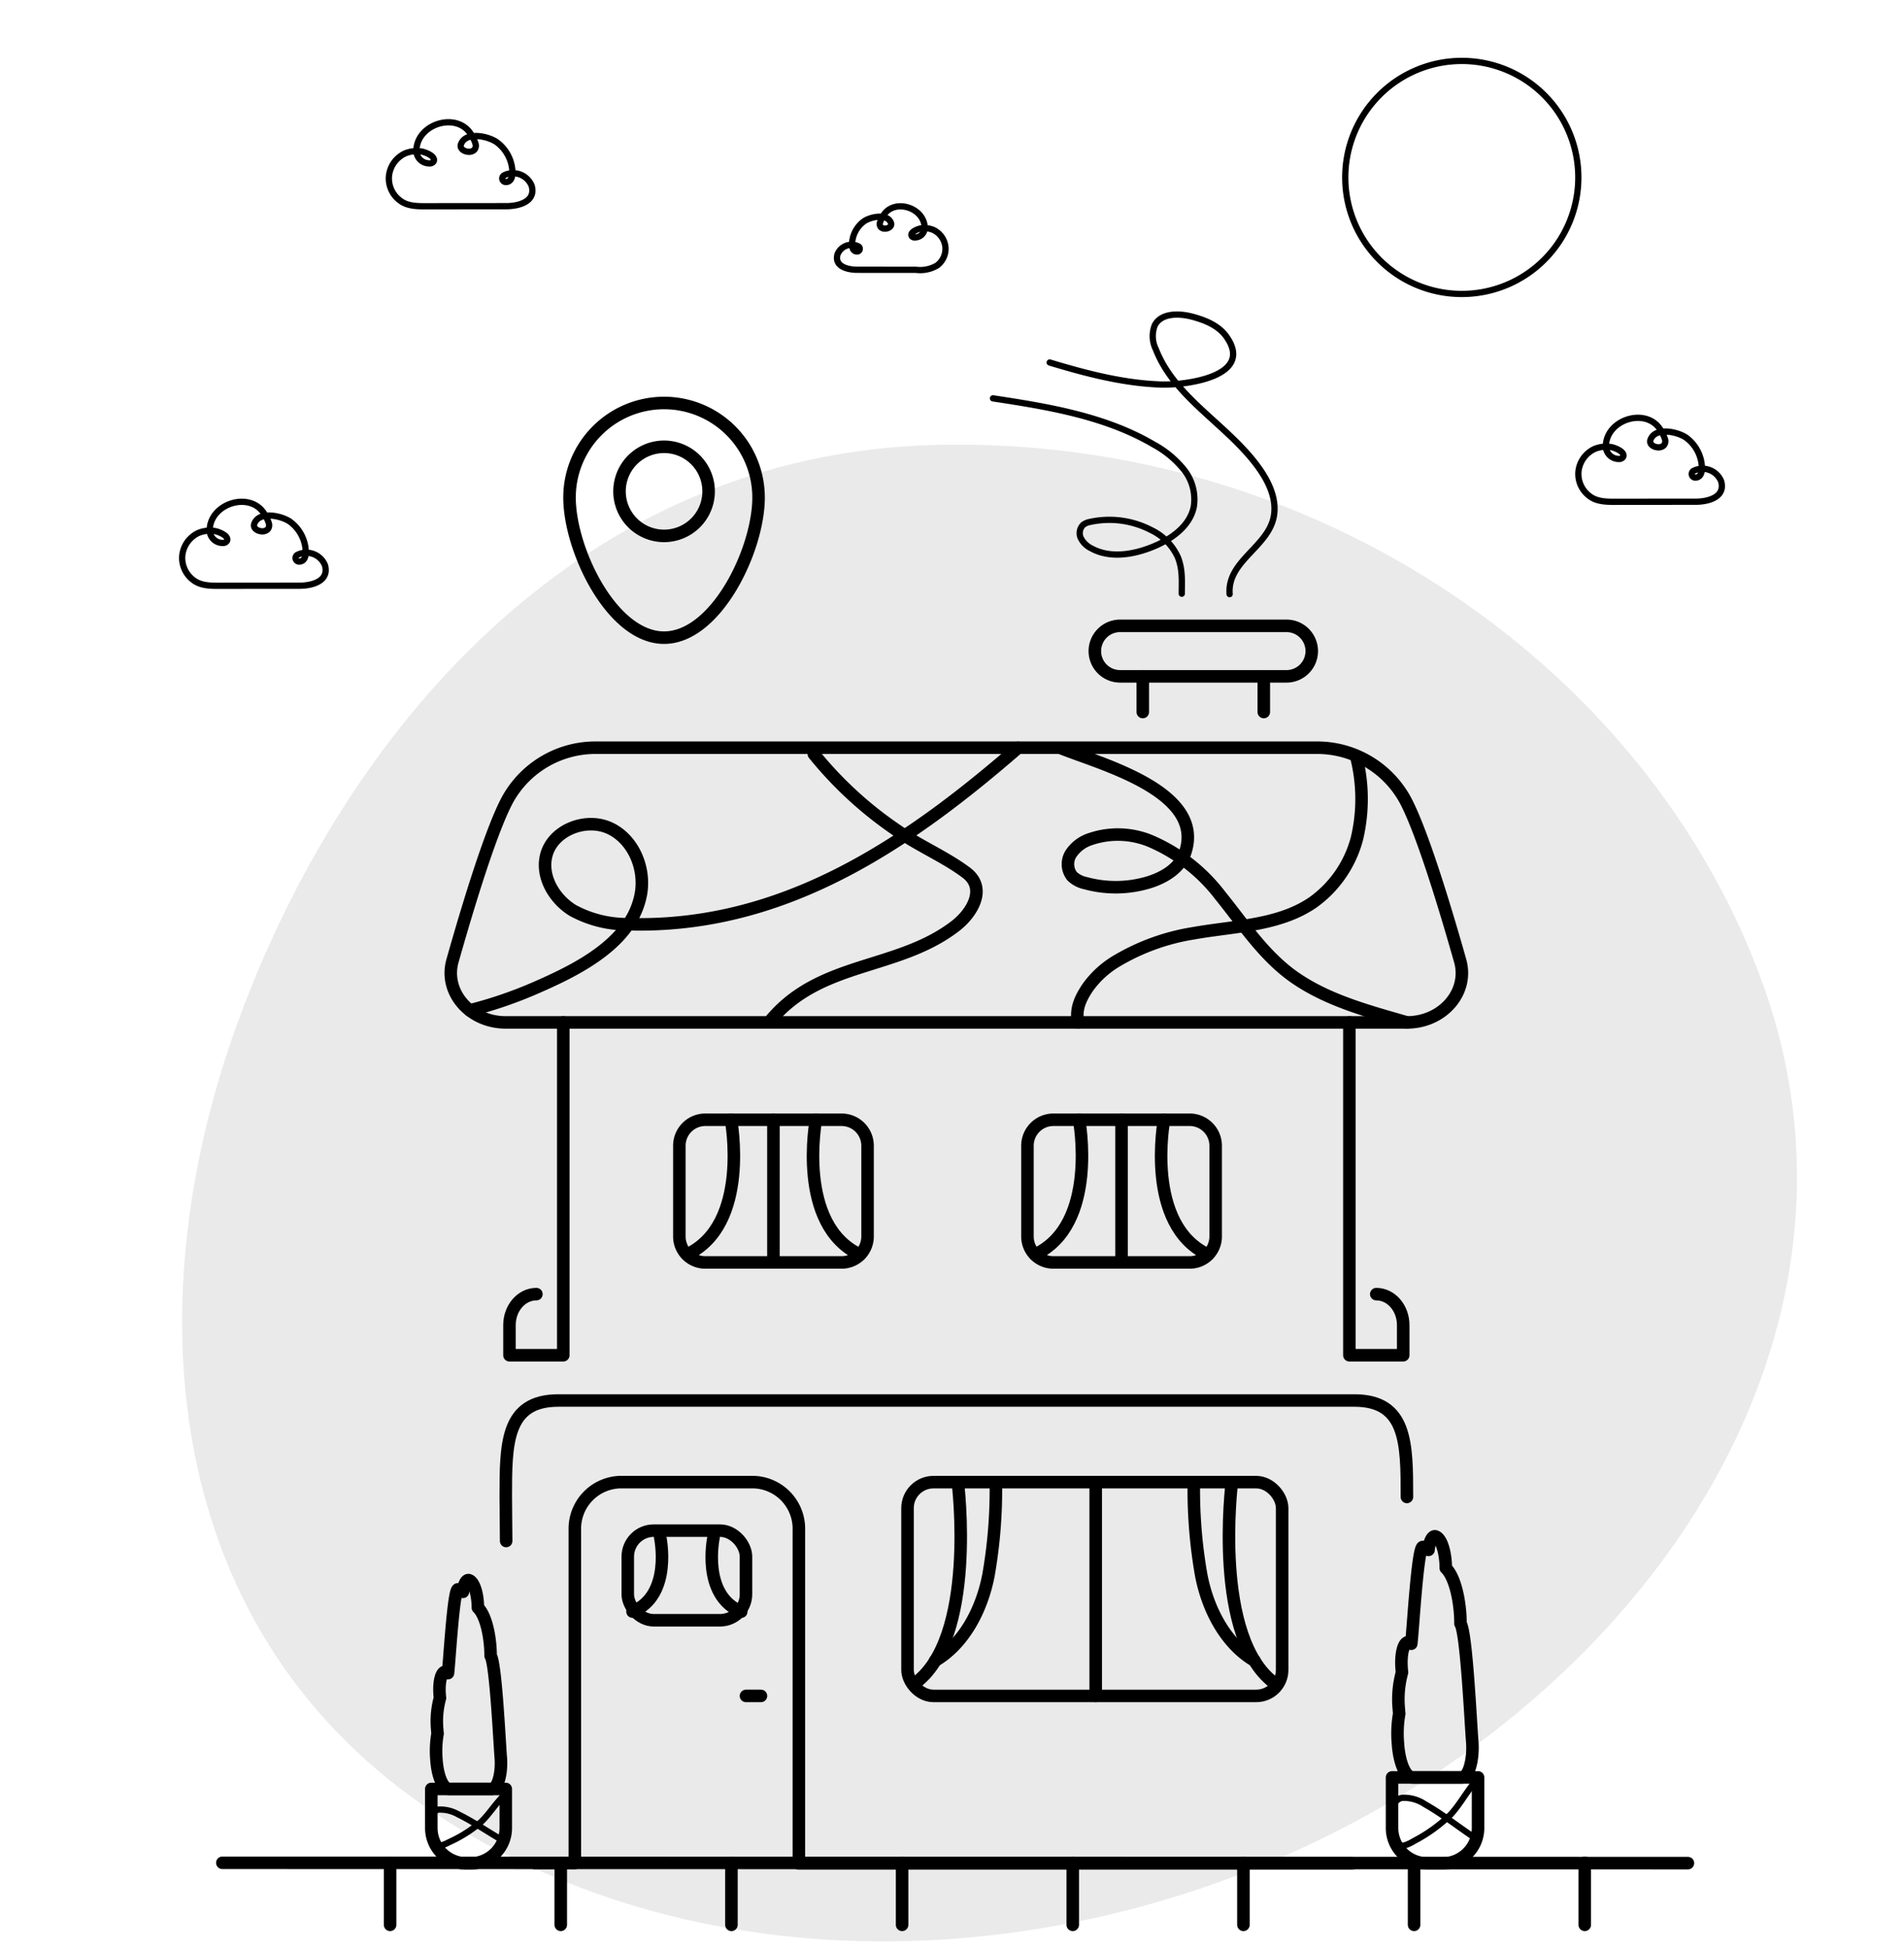<svg xmlns="http://www.w3.org/2000/svg" width="304" height="311" viewBox="0 0 304 311">
  <g id="Illustration_Startpage_Delivery" transform="translate(68 48.186)">
    <rect id="Container" width="304" height="311" transform="translate(-68 -48.186)" fill="none"/>
    <path id="Shape" d="M351,180.416c61.027-1.45,114.257,36.019,132.172,86.662,17.065,48.241-9.06,98.453-56.258,127.934-46.506,29.048-109.58,34.125-155.409,4.278-43.973-28.638-48.664-80.918-32.137-126.42,17.094-47.066,54.785-91.1,111.632-92.453" transform="translate(-269.5 -157.561)" fill="#eaeaea"/>
    <g id="Home">
      <path id="Rectangle_2731" data-name="Rectangle 2731" d="M4.149,0H25.9a4.15,4.15,0,0,1,4.15,4.15V18.637A4.149,4.149,0,0,1,25.9,22.786H4.149A4.149,4.149,0,0,1,0,18.637V4.149A4.149,4.149,0,0,1,4.149,0Z" transform="translate(40.468 130.615)" fill="none" stroke="#000" stroke-linecap="round" stroke-linejoin="round" stroke-width="2"/>
      <path id="Path_10700" data-name="Path 10700" d="M1041.424,294.188c-10.2-4.738-7.04-21.512-7.04-21.512" transform="translate(-972.114 -142.036)" fill="none" stroke="#000" stroke-linecap="round" stroke-linejoin="round" stroke-width="2"/>
      <path id="Path_10701" data-name="Path 10701" d="M1006.982,294.156c10.2-4.738,7.04-21.512,7.04-21.512" transform="translate(-965.311 -142.028)" fill="none" stroke="#000" stroke-linecap="round" stroke-linejoin="round" stroke-width="2"/>
      <line id="Line_18" data-name="Line 18" y2="22.762" transform="translate(55.489 130.64)" fill="none" stroke="#000" stroke-linecap="round" stroke-linejoin="round" stroke-width="2"/>
      <path id="Rectangle_2732" data-name="Rectangle 2732" d="M4.149,0H25.9a4.15,4.15,0,0,1,4.15,4.15V18.637A4.149,4.149,0,0,1,25.9,22.786H4.149A4.149,4.149,0,0,1,0,18.637V4.149A4.149,4.149,0,0,1,4.149,0Z" transform="translate(96.047 130.615)" fill="none" stroke="#000" stroke-linecap="round" stroke-linejoin="round" stroke-width="2"/>
      <path id="Path_10702" data-name="Path 10702" d="M1115.779,294.188c-10.2-4.738-7.04-21.512-7.04-21.512" transform="translate(-990.888 -142.036)" fill="none" stroke="#000" stroke-linecap="round" stroke-linejoin="round" stroke-width="2"/>
      <path id="Path_10703" data-name="Path 10703" d="M1081.337,294.156c10.2-4.738,7.04-21.512,7.04-21.512" transform="translate(-984.086 -142.028)" fill="none" stroke="#000" stroke-linecap="round" stroke-linejoin="round" stroke-width="2"/>
      <line id="Line_19" data-name="Line 19" y2="22.762" transform="translate(111.07 130.64)" fill="none" stroke="#000" stroke-linecap="round" stroke-linejoin="round" stroke-width="2"/>
      <rect id="Rectangle_2733" data-name="Rectangle 2733" width="59.814" height="34.138" rx="4.149" transform="translate(76.899 188.478)" fill="none" stroke="#000" stroke-linecap="round" stroke-linejoin="round" stroke-width="2"/>
      <path id="Path_10704" data-name="Path 10704" d="M1055.441,383.22c10.2-7.1,7.04-32.23,7.04-32.23" transform="translate(-977.547 -162.477)" fill="none" stroke="#000" stroke-linecap="round" stroke-linejoin="round" stroke-width="2"/>
      <path id="Path_10705" data-name="Path 10705" d="M1069.7,350.99a78.735,78.735,0,0,1-1.179,14.832c-1.221,6.289-4.433,11.275-8.507,13.65l-.014.008" transform="translate(-978.699 -162.477)" fill="none" stroke="#000" stroke-linecap="round" stroke-linejoin="round" stroke-width="2"/>
      <path id="Path_10706" data-name="Path 10706" d="M1130.268,383.22c-10.2-7.1-7.04-32.23-7.04-32.23" transform="translate(-994.547 -162.477)" fill="none" stroke="#000" stroke-linecap="round" stroke-linejoin="round" stroke-width="2"/>
      <path id="Path_10707" data-name="Path 10707" d="M1115.265,350.99a78.693,78.693,0,0,0,1.178,14.832c1.22,6.289,4.433,11.275,8.507,13.65l.014.008" transform="translate(-992.651 -162.477)" fill="none" stroke="#000" stroke-linecap="round" stroke-linejoin="round" stroke-width="2"/>
      <line id="Line_20" data-name="Line 20" y2="34.102" transform="translate(106.945 188.514)" fill="none" stroke="#000" stroke-linecap="round" stroke-linejoin="round" stroke-width="2"/>
      <path id="Path_10708" data-name="Path 10708" d="M1109.211,237.926H965.334c-5.728,0-9.923-4.857-8.506-9.849,2.437-8.62,6.052-20.524,8.7-25.568a16.03,16.03,0,0,1,14.341-8.449h114.791a16.029,16.029,0,0,1,14.341,8.449c2.653,5.044,6.268,16.948,8.711,25.568C1119.129,233.07,1114.932,237.926,1109.211,237.926Z" transform="translate(-952.578 -122.854)" fill="none" stroke="#000" stroke-linecap="round" stroke-linejoin="round" stroke-width="2"/>
      <path id="Path_10709" data-name="Path 10709" d="M960.608,236a67.89,67.89,0,0,0,10.606-3.638c5.05-2.209,11.421-5.266,14.705-10.122h.006a12.4,12.4,0,0,0,2.01-4.845c.728-4.116-1.224-8.768-5.022-10.5s-9.052.307-10.089,4.349c-.871,3.394,1.281,7.014,4.276,8.824a18.141,18.141,0,0,0,8.818,2.175h.006c.444.017.883.022,1.321.028,24.122.188,43.49-13.066,60.911-28.2" transform="translate(-953.602 -122.854)" fill="none" stroke="#000" stroke-linecap="round" stroke-linejoin="round" stroke-width="2"/>
      <path id="Path_10710" data-name="Path 10710" d="M1031.717,195.4a61.117,61.117,0,0,0,13.292,12.214c3.5,2.465,7.664,4.2,11.034,6.725,3.35,2.51.943,6.464-1.675,8.495-9.288,7.2-21.737,5.522-29.69,15.283" transform="translate(-969.78 -123.193)" fill="none" stroke="#000" stroke-linecap="round" stroke-linejoin="round" stroke-width="2"/>
      <path id="Path_10711" data-name="Path 10711" d="M1090.491,238.364c-.415-2.11.352-3.793,1.549-5.579a15.173,15.173,0,0,1,4.742-4.3,34.56,34.56,0,0,1,12.157-4.359c6.528-1.162,13.617-1.174,19.075-4.937a18.254,18.254,0,0,0,7.016-10.212,27.354,27.354,0,0,0-.151-13.182" transform="translate(-986.369 -123.292)" fill="none" stroke="#000" stroke-linecap="round" stroke-linejoin="round" stroke-width="2"/>
      <path id="Path_10712" data-name="Path 10712" d="M1086.861,194.14c6.261,2.539,23.124,6.887,19.853,16.67-.84,2.51-3.4,4.048-5.934,4.8a18.234,18.234,0,0,1-10.017.087,4.336,4.336,0,0,1-2.1-1.088,3.117,3.117,0,0,1-.179-3.617,5.887,5.887,0,0,1,3.041-2.3,13.61,13.61,0,0,1,9.672.306,27.743,27.743,0,0,1,11.1,8.666c3.776,4.664,7.053,9.8,12.09,13.238,5.3,3.615,11.643,5.273,17.727,7.039" transform="translate(-985.48 -122.873)" fill="none" stroke="#000" stroke-linecap="round" stroke-linejoin="round" stroke-width="2"/>
      <line id="Line_21" data-name="Line 21" y2="5.697" transform="translate(133.783 59.813)" fill="none" stroke="#000" stroke-linecap="round" stroke-linejoin="round" stroke-width="2"/>
      <line id="Line_22" data-name="Line 22" y1="5.697" transform="translate(114.461 59.813)" fill="none" stroke="#000" stroke-linecap="round" stroke-linejoin="round" stroke-width="2"/>
      <path id="Path_10713" data-name="Path 10713" d="M1124.72,176.094h-26.567a4.032,4.032,0,0,1,0-8.065h26.567a4.032,4.032,0,1,1,0,8.065Z" transform="translate(-987.313 -116.281)" fill="none" stroke="#000" stroke-linecap="round" stroke-linejoin="round" stroke-width="2"/>
      <path id="Path_10714" data-name="Path 10714" d="M1072.363,119.435c8.854,1.343,17.934,2.837,25.657,7.371a15.945,15.945,0,0,1,4.837,4.015,7.605,7.605,0,0,1,1.565,5.94c-.632,3.092-3.57,5.16-6.49,6.358-3.159,1.3-6.911,1.913-9.895.254a3.65,3.65,0,0,1-1.646-1.617,1.851,1.851,0,0,1,.4-2.148,2.622,2.622,0,0,1,1.108-.449,14.429,14.429,0,0,1,9.681,1.289,8.826,8.826,0,0,1,4.335,4.434c.75,1.976.591,3.728.591,5.747" transform="translate(-981.82 -104.012)" fill="none" stroke="#000" stroke-linecap="round" stroke-linejoin="round" stroke-width="1"/>
      <path id="Path_10715" data-name="Path 10715" d="M1084.477,109.189c5.755,1.736,11.723,3.314,17.761,3.514,3.743.124,15.052-1.2,10.438-7.67-1.242-1.743-3.368-2.613-5.437-3.16-2.13-.561-4.914-.608-5.964,1.328a4.728,4.728,0,0,0,.161,3.9c3.1,7.983,11.858,12.217,16.691,19.287,1.466,2.145,2.585,4.728,2.15,7.289-.841,4.954-7.491,7.181-7.071,12.5" transform="translate(-984.879 -99.491)" fill="none" stroke="#000" stroke-linecap="round" stroke-linejoin="round" stroke-width="1"/>
      <path id="Path_10722" data-name="Path 10722" d="M1102.071,411.826h-88.3v-53.24a7.446,7.446,0,0,0-7.184-7.644h-21.4a7.446,7.446,0,0,0-7.184,7.644V411.76h-6.419" transform="translate(-954.22 -162.465)" fill="none" stroke="#000" stroke-linecap="round" stroke-linejoin="round" stroke-width="2"/>
      <path id="Path_10723" data-name="Path 10723" d="M968.358,344.9l-.061-7.034c0-8.506,0-15.4,8.394-15.4h127.092c8.394,0,8.394,6.9,8.394,15.4" transform="translate(-955.544 -147.022)" fill="none" stroke="#000" stroke-linecap="round" stroke-linejoin="round" stroke-width="2"/>
      <line id="Line_24" data-name="Line 24" x2="2.392" transform="translate(51.106 222.615)" fill="none" stroke="#000" stroke-linecap="round" stroke-linejoin="round" stroke-width="2"/>
      <rect id="Rectangle_2734" data-name="Rectangle 2734" width="18.872" height="14.312" rx="4.149" transform="translate(32.233 196.224)" fill="none" stroke="#000" stroke-linecap="round" stroke-linejoin="round" stroke-width="2"/>
      <path id="Path_10727" data-name="Path 10727" d="M1017,374.608c-6.4-2.61-4.422-11.853-4.422-11.853" transform="translate(-966.653 -165.447)" fill="none" stroke="#000" stroke-linecap="round" stroke-linejoin="round" stroke-width="2"/>
      <path id="Path_10728" data-name="Path 10728" d="M995.369,374.591c6.4-2.61,4.422-11.853,4.422-11.853" transform="translate(-962.38 -165.443)" fill="none" stroke="#000" stroke-linecap="round" stroke-linejoin="round" stroke-width="2"/>
      <path id="Path_10729" data-name="Path 10729" d="M1148.492,252.743v53.144h8.592v-4.809c0-2.733-1.923-4.949-4.3-4.949" transform="translate(-1001.043 -137.67)" fill="none" stroke="#000" stroke-linecap="round" stroke-linejoin="round" stroke-width="2"/>
      <path id="Path_10730" data-name="Path 10730" d="M977.68,252.743v53.144h-8.592v-4.809c0-2.733,1.923-4.949,4.3-4.949" transform="translate(-955.744 -137.67)" fill="none" stroke="#000" stroke-linecap="round" stroke-linejoin="round" stroke-width="2"/>
      <path id="Path_10749" data-name="Path 10749" d="M1158.846,395.685l0,.062c.24,3.1,1.23,5.269,2.347,5.269h7.85c1.088,0,1.911-2.893,1.645-5.889,0-.021,0-.042-.005-.063-.234-2.935-.916-17.248-1.861-18.611,0-.546-.017-1.09-.058-1.623-.263-3.385-1.13-6.132-2.287-7.242,0-.293-.013-.585-.03-.874-.167-2.315-.855-4.032-1.685-4.2-.48-.03-.906.857-1.041,2.165a1.331,1.331,0,0,0-.908-.457c-.827-.065-1.574,13.226-1.846,15.447a.636.636,0,0,0-.469-.25c-.763,0-1.246,1.873-1.07,4.2.013.213.032.422.058.624a16.175,16.175,0,0,0-.5,5.91c.013.227.032.449.058.665A18.229,18.229,0,0,0,1158.846,395.685Z" transform="translate(-1003.637 -165.386)" fill="none" stroke="#000" stroke-linecap="round" stroke-linejoin="round" stroke-width="2"/>
      <path id="Path_10750" data-name="Path 10750" d="M1157.6,414.023h13.73v8.08a5.65,5.65,0,0,1-5.651,5.65h-2.428a5.651,5.651,0,0,1-5.651-5.65Z" transform="translate(-1003.34 -178.392)" fill="none" stroke="#000" stroke-linecap="round" stroke-linejoin="round" stroke-width="2"/>
      <path id="Path_10751" data-name="Path 10751" d="M1171.325,414.415c-1.6,1.727-2.669,3.89-4.265,5.62a24.387,24.387,0,0,1-5.859,4.237,6.546,6.546,0,0,1-1.315.638,1.4,1.4,0,0,1-1.5-.264,1.469,1.469,0,0,1-.262-.614c-.36-1.553.07-3.177-.023-4.769a2.345,2.345,0,0,1,.09-1.132,1.577,1.577,0,0,1,1.332-.759,6.054,6.054,0,0,1,3.423,1.027c2.831,1.6,5.374,3.651,8.087,5.442" transform="translate(-1003.437 -178.491)" fill="none" stroke="#000" stroke-linecap="round" stroke-linejoin="round" stroke-width="1"/>
      <path id="Path_10752" data-name="Path 10752" d="M953.475,400.6c0,.018,0,.036,0,.054.208,2.685,1.065,4.563,2.033,4.563h6.8c.942,0,1.655-2.5,1.425-5.1,0-.018,0-.037-.005-.055-.2-2.542-.793-14.937-1.612-16.116,0-.472-.015-.944-.051-1.406-.228-2.931-.979-5.31-1.979-6.271,0-.254-.011-.507-.027-.757-.144-2-.74-3.492-1.459-3.641-.415-.025-.784.743-.9,1.875a1.158,1.158,0,0,0-.787-.4c-.717-.056-1.364,11.453-1.6,13.377a.55.55,0,0,0-.406-.216c-.66,0-1.079,1.622-.926,3.64.01.185.028.366.051.54a14,14,0,0,0-.432,5.118c.011.2.028.389.051.576A15.779,15.779,0,0,0,953.475,400.6Z" transform="translate(-951.785 -167.75)" fill="none" stroke="#000" stroke-linecap="round" stroke-linejoin="round" stroke-width="2"/>
      <path id="Path_10753" data-name="Path 10753" d="M952.391,416.484h11.891v6.24a5.651,5.651,0,0,1-5.651,5.651h-.588a5.651,5.651,0,0,1-5.651-5.651Z" transform="translate(-951.528 -179.013)" fill="none" stroke="#000" stroke-linecap="round" stroke-linejoin="round" stroke-width="2"/>
      <path id="Path_10754" data-name="Path 10754" d="M964,417.892c-1.391,1.307-2.32,2.944-3.708,4.253a21.339,21.339,0,0,1-5.094,3.207,6.035,6.035,0,0,1-1.144.483,1.36,1.36,0,0,1-1.305-.2,1.047,1.047,0,0,1-.228-.464c-.312-1.177.061-2.406-.019-3.61a1.558,1.558,0,0,1,.078-.857,1.42,1.42,0,0,1,1.158-.574,5.834,5.834,0,0,1,2.976.778c2.462,1.209,4.673,2.763,7.032,4.118" transform="translate(-951.528 -179.368)" fill="none" stroke="#000" stroke-linecap="round" stroke-linejoin="round" stroke-width="1"/>
      <path id="Path_10758" data-name="Path 10758" d="M997.006,120.423a15.093,15.093,0,0,0-15.092,15.092c0,8.342,6.758,22.38,15.092,22.38s15.092-14.038,15.092-22.38A15.093,15.093,0,0,0,997.006,120.423Zm0,21.222a7.113,7.113,0,1,1,7.116-7.109A7.113,7.113,0,0,1,997.006,141.645Z" transform="translate(-958.982 -104.261)" fill="none" stroke="#000" stroke-linecap="round" stroke-linejoin="round" stroke-width="2"/>
      <line id="Line_81" data-name="Line 81" y2="9.905" transform="translate(185.027 249.263)" fill="none" stroke="#000" stroke-linecap="round" stroke-linejoin="round" stroke-width="2"/>
      <line id="Line_83" data-name="Line 83" y2="9.905" transform="translate(157.778 249.263)" fill="none" stroke="#000" stroke-linecap="round" stroke-linejoin="round" stroke-width="2"/>
      <line id="Line_84" data-name="Line 84" y2="9.905" transform="translate(130.529 249.263)" fill="none" stroke="#000" stroke-linecap="round" stroke-linejoin="round" stroke-width="2"/>
      <line id="Line_85" data-name="Line 85" y2="9.905" transform="translate(103.28 249.263)" fill="none" stroke="#000" stroke-linecap="round" stroke-linejoin="round" stroke-width="2"/>
      <line id="Line_86" data-name="Line 86" y2="9.905" transform="translate(76.032 249.263)" fill="none" stroke="#000" stroke-linecap="round" stroke-linejoin="round" stroke-width="2"/>
      <line id="Line_87" data-name="Line 87" y2="9.905" transform="translate(48.783 249.263)" fill="none" stroke="#000" stroke-linecap="round" stroke-linejoin="round" stroke-width="2"/>
      <line id="Line_88" data-name="Line 88" y2="9.905" transform="translate(21.534 249.263)" fill="none" stroke="#000" stroke-linecap="round" stroke-linejoin="round" stroke-width="2"/>
      <line id="Line_89" data-name="Line 89" y2="9.905" transform="translate(-5.715 249.263)" fill="none" stroke="#000" stroke-linecap="round" stroke-linejoin="round" stroke-width="2"/>
      <line id="Line_90" data-name="Line 90" x2="234" y2="0.052" transform="translate(-32.5 249.263)" fill="none" stroke="#000" stroke-linecap="round" stroke-linejoin="round" stroke-width="2"/>
    </g>
    <g id="Sky">
      <path id="Path_11081" data-name="Path 11081" d="M65.851,19.105A18.605,18.605,0,1,0,84.456.5,18.605,18.605,0,0,0,65.851,19.105Z" transform="translate(80.939 -38.957)" fill="none" stroke="#000" stroke-linecap="round" stroke-linejoin="round" stroke-width="1"/>
      <path id="Path_11082" data-name="Path 11082" d="M1238.51,129.659c1.553-.326,2.989-1.2,2.445-3.116a3.209,3.209,0,0,0-4.44-1.63.578.578,0,0,0,.266,1.051.937.937,0,0,0,.9-.5,2.019,2.019,0,0,0,.208-1.06,6.166,6.166,0,0,0-2.519-4.813c-1.3-.921-4.875-1.757-5.682.3-.36.916.936,1.411,1.629,1.2a1.083,1.083,0,0,0,.513-.3,1.02,1.02,0,0,0,.184-.878,5.382,5.382,0,0,0-.588-1.3c-2.074-3.988-8.67-2.1-8.869,2.207a2.047,2.047,0,0,0,2.1,2.166.7.7,0,0,0,.652-.319c.373-.842-1.362-1.471-1.9-1.57a4.873,4.873,0,0,0-2.636.286,4.479,4.479,0,0,0-2.607,3.733,4.4,4.4,0,0,0,1.77,3.8c1.261.975,2.939.916,4.447.914q6.254-.007,12.508-.011A8.04,8.04,0,0,0,1238.51,129.659Z" transform="translate(-1034.154 -97.891)" fill="none" stroke="#000" stroke-linecap="round" stroke-linejoin="round" stroke-width="1"/>
      <path id="Path_11083" data-name="Path 11083" d="M1238.51,129.659c1.553-.326,2.989-1.2,2.445-3.116a3.209,3.209,0,0,0-4.44-1.63.578.578,0,0,0,.266,1.051.937.937,0,0,0,.9-.5,2.019,2.019,0,0,0,.208-1.06,6.166,6.166,0,0,0-2.519-4.813c-1.3-.921-4.875-1.757-5.682.3-.36.916.936,1.411,1.629,1.2a1.083,1.083,0,0,0,.513-.3,1.02,1.02,0,0,0,.184-.878,5.382,5.382,0,0,0-.588-1.3c-2.074-3.988-8.67-2.1-8.869,2.207a2.047,2.047,0,0,0,2.1,2.166.7.7,0,0,0,.652-.319c.373-.842-1.362-1.471-1.9-1.57a4.873,4.873,0,0,0-2.636.286,4.479,4.479,0,0,0-2.607,3.733,4.4,4.4,0,0,0,1.77,3.8c1.261.975,2.939.916,4.447.914q6.254-.007,12.508-.011A8.04,8.04,0,0,0,1238.51,129.659Z" transform="translate(-1257.072 -84.479)" fill="none" stroke="#000" stroke-linecap="round" stroke-linejoin="round" stroke-width="1"/>
      <path id="Path_11084" data-name="Path 11084" d="M1238.51,129.659c1.553-.326,2.989-1.2,2.445-3.116a3.209,3.209,0,0,0-4.44-1.63.578.578,0,0,0,.266,1.051.937.937,0,0,0,.9-.5,2.019,2.019,0,0,0,.208-1.06,6.166,6.166,0,0,0-2.519-4.813c-1.3-.921-4.875-1.757-5.682.3-.36.916.936,1.411,1.629,1.2a1.083,1.083,0,0,0,.513-.3,1.02,1.02,0,0,0,.184-.878,5.382,5.382,0,0,0-.588-1.3c-2.074-3.988-8.67-2.1-8.869,2.207a2.047,2.047,0,0,0,2.1,2.166.7.7,0,0,0,.652-.319c.373-.842-1.362-1.471-1.9-1.57a4.873,4.873,0,0,0-2.636.286,4.479,4.479,0,0,0-2.607,3.733,4.4,4.4,0,0,0,1.77,3.8c1.261.975,2.939.916,4.447.914q6.254-.007,12.508-.011A8.04,8.04,0,0,0,1238.51,129.659Z" transform="translate(-1224.072 -145.083)" fill="none" stroke="#000" stroke-linecap="round" stroke-linejoin="round" stroke-width="1"/>
      <path id="Path_11085" data-name="Path 11085" d="M1030.656,71.3c-1.175-.246-2.26-.9-1.848-2.355a2.426,2.426,0,0,1,3.357-1.233.437.437,0,0,1-.2.8.71.71,0,0,1-.681-.377,1.528,1.528,0,0,1-.157-.8,4.659,4.659,0,0,1,1.9-3.638c.982-.7,3.686-1.328,4.3.224.272.693-.707,1.067-1.232.91a.818.818,0,0,1-.387-.228.77.77,0,0,1-.139-.663,4.068,4.068,0,0,1,.445-.983c1.567-3.015,6.555-1.591,6.705,1.669a1.548,1.548,0,0,1-1.591,1.637.526.526,0,0,1-.493-.241c-.282-.637,1.03-1.113,1.439-1.186a3.681,3.681,0,0,1,1.993.216,3.383,3.383,0,0,1,1.97,2.823,3.321,3.321,0,0,1-1.338,2.873,5.309,5.309,0,0,1-3.362.691l-9.456-.008A6.112,6.112,0,0,1,1030.656,71.3Z" transform="translate(-963.082 -76.54)" fill="none" stroke="#000" stroke-linecap="round" stroke-linejoin="round" stroke-width="1"/>
    </g>
  </g>
</svg>
